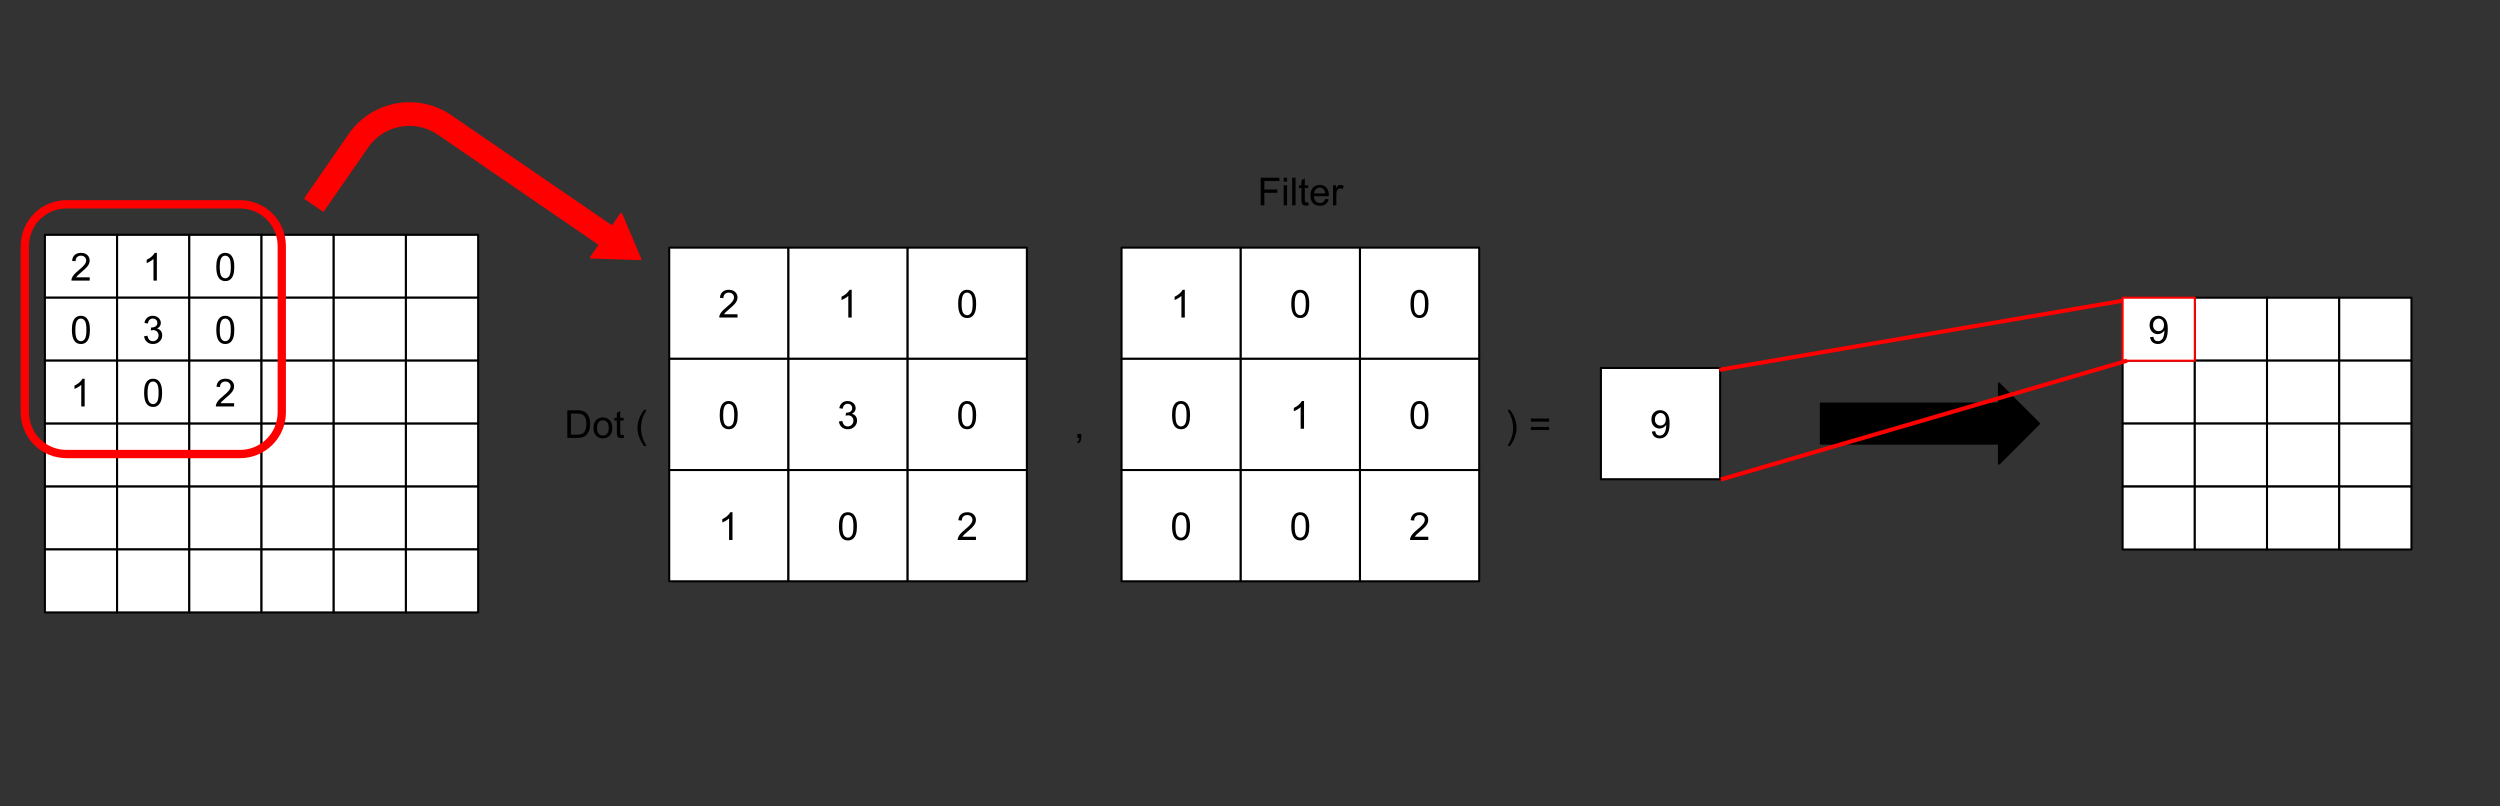 <svg version="1.1" viewBox="0.0 0.0 1208.018 389.449" fill="none" stroke="none" stroke-linecap="square" stroke-miterlimit="10" xmlns:xlink="http://www.w3.org/1999/xlink" xmlns="http://www.w3.org/2000/svg"><rect x="0.0" y="0.0" width="1208.018" height="389.449" fill="#333333" stroke="none"/><clipPath id="p.0"><path d="m0 0l1208.018 0l0 389.449l-1208.018 0l0 -389.449z" clip-rule="nonzero"/></clipPath><g clip-path="url(#p.0)"><path fill="#000000" fill-opacity="0.0" d="m0 0l1208.018 0l0 389.449l-1208.018 0z" fill-rule="evenodd"/><path fill="#ffffff" d="m323.371 119.646l57.605 0l0 53.749l-57.605 0z" fill-rule="evenodd"/><path stroke="#000000" stroke-width="1.0" stroke-linejoin="round" stroke-linecap="butt" d="m323.371 119.646l57.605 0l0 53.749l-57.605 0z" fill-rule="evenodd"/><path fill="#000000" d="m356.377 151.862l0 1.578l-8.828 0q-0.016 -0.594 0.188 -1.141q0.344 -0.906 1.078 -1.781q0.75 -0.875 2.156 -2.016q2.172 -1.781 2.938 -2.828q0.766 -1.047 0.766 -1.969q0 -0.984 -0.703 -1.641q-0.688 -0.672 -1.812 -0.672q-1.188 0 -1.906 0.719q-0.703 0.703 -0.703 1.953l-1.688 -0.172q0.172 -1.891 1.297 -2.875q1.141 -0.984 3.031 -0.984q1.922 0 3.047 1.062q1.125 1.062 1.125 2.641q0 0.797 -0.328 1.578q-0.328 0.781 -1.094 1.641q-0.75 0.844 -2.531 2.344q-1.469 1.234 -1.891 1.688q-0.422 0.438 -0.688 0.875l6.547 0z" fill-rule="nonzero"/><path fill="#ffffff" d="m323.371 173.386l57.605 0l0 53.749l-57.605 0z" fill-rule="evenodd"/><path stroke="#000000" stroke-width="1.0" stroke-linejoin="round" stroke-linecap="butt" d="m323.371 173.386l57.605 0l0 53.749l-57.605 0z" fill-rule="evenodd"/><path fill="#000000" d="m347.767 200.586q0 -2.359 0.484 -3.797q0.484 -1.453 1.438 -2.234q0.969 -0.781 2.422 -0.781q1.078 0 1.891 0.438q0.812 0.422 1.328 1.25q0.531 0.812 0.828 1.984q0.312 1.156 0.312 3.141q0 2.359 -0.484 3.812q-0.484 1.438 -1.453 2.234q-0.953 0.781 -2.422 0.781q-1.922 0 -3.031 -1.391q-1.312 -1.672 -1.312 -5.438zm1.672 0q0 3.297 0.766 4.391q0.781 1.078 1.906 1.078q1.141 0 1.906 -1.094q0.766 -1.094 0.766 -4.375q0 -3.297 -0.766 -4.375q-0.766 -1.078 -1.922 -1.078q-1.125 0 -1.797 0.953q-0.859 1.219 -0.859 4.5z" fill-rule="nonzero"/><path fill="#ffffff" d="m323.371 227.125l57.605 0l0 53.749l-57.605 0z" fill-rule="evenodd"/><path stroke="#000000" stroke-width="1.0" stroke-linejoin="round" stroke-linecap="butt" d="m323.371 227.125l57.605 0l0 53.749l-57.605 0z" fill-rule="evenodd"/><path fill="#000000" d="m353.939 260.92l-1.641 0l0 -10.453q-0.594 0.562 -1.562 1.141q-0.953 0.562 -1.719 0.844l0 -1.594q1.375 -0.641 2.406 -1.562q1.031 -0.922 1.453 -1.781l1.062 0l0 13.406z" fill-rule="nonzero"/><path fill="#ffffff" d="m380.978 119.646l57.605 0l0 53.749l-57.605 0z" fill-rule="evenodd"/><path stroke="#000000" stroke-width="1.0" stroke-linejoin="round" stroke-linecap="butt" d="m380.978 119.646l57.605 0l0 53.749l-57.605 0z" fill-rule="evenodd"/><path fill="#000000" d="m411.546 153.441l-1.641 0l0 -10.453q-0.594 0.562 -1.562 1.141q-0.953 0.562 -1.719 0.844l0 -1.594q1.375 -0.641 2.406 -1.562q1.031 -0.922 1.453 -1.781l1.062 0l0 13.406z" fill-rule="nonzero"/><path fill="#ffffff" d="m380.978 173.386l57.605 0l0 53.749l-57.605 0z" fill-rule="evenodd"/><path stroke="#000000" stroke-width="1.0" stroke-linejoin="round" stroke-linecap="butt" d="m380.978 173.386l57.605 0l0 53.749l-57.605 0z" fill-rule="evenodd"/><path fill="#000000" d="m405.374 203.649l1.641 -0.219q0.281 1.406 0.953 2.016q0.688 0.609 1.656 0.609q1.156 0 1.953 -0.797q0.797 -0.797 0.797 -1.984q0 -1.125 -0.734 -1.859q-0.734 -0.734 -1.875 -0.734q-0.469 0 -1.156 0.172l0.188 -1.438q0.156 0.016 0.266 0.016q1.047 0 1.875 -0.547q0.844 -0.547 0.844 -1.672q0 -0.906 -0.609 -1.5q-0.609 -0.594 -1.578 -0.594q-0.953 0 -1.594 0.609q-0.641 0.594 -0.812 1.797l-1.641 -0.297q0.297 -1.641 1.359 -2.547q1.062 -0.906 2.656 -0.906q1.094 0 2.0 0.469q0.922 0.469 1.406 1.281q0.5 0.812 0.5 1.719q0 0.859 -0.469 1.578q-0.469 0.703 -1.375 1.125q1.188 0.281 1.844 1.141q0.656 0.859 0.656 2.156q0 1.734 -1.281 2.953q-1.266 1.219 -3.219 1.219q-1.766 0 -2.922 -1.047q-1.156 -1.047 -1.328 -2.719z" fill-rule="nonzero"/><path fill="#ffffff" d="m380.978 227.125l57.605 0l0 53.749l-57.605 0z" fill-rule="evenodd"/><path stroke="#000000" stroke-width="1.0" stroke-linejoin="round" stroke-linecap="butt" d="m380.978 227.125l57.605 0l0 53.749l-57.605 0z" fill-rule="evenodd"/><path fill="#000000" d="m405.374 254.326q0 -2.359 0.484 -3.797q0.484 -1.453 1.438 -2.234q0.969 -0.781 2.422 -0.781q1.078 0 1.891 0.438q0.812 0.422 1.328 1.25q0.531 0.812 0.828 1.984q0.312 1.156 0.312 3.141q0 2.359 -0.484 3.813q-0.484 1.438 -1.453 2.234q-0.953 0.781 -2.422 0.781q-1.922 0 -3.031 -1.391q-1.312 -1.672 -1.312 -5.438zm1.672 0q0 3.297 0.766 4.391q0.781 1.078 1.906 1.078q1.141 0 1.906 -1.094q0.766 -1.094 0.766 -4.375q0 -3.297 -0.766 -4.375q-0.766 -1.078 -1.922 -1.078q-1.125 0 -1.797 0.953q-0.859 1.219 -0.859 4.5z" fill-rule="nonzero"/><path fill="#ffffff" d="m438.585 119.646l57.605 0l0 53.749l-57.605 0z" fill-rule="evenodd"/><path stroke="#000000" stroke-width="1.0" stroke-linejoin="round" stroke-linecap="butt" d="m438.585 119.646l57.605 0l0 53.749l-57.605 0z" fill-rule="evenodd"/><path fill="#000000" d="m462.981 146.847q0 -2.359 0.484 -3.797q0.484 -1.453 1.438 -2.234q0.969 -0.781 2.422 -0.781q1.078 0 1.891 0.438q0.812 0.422 1.328 1.25q0.531 0.812 0.828 1.984q0.312 1.156 0.312 3.141q0 2.359 -0.484 3.812q-0.484 1.438 -1.453 2.234q-0.953 0.781 -2.422 0.781q-1.922 0 -3.031 -1.391q-1.312 -1.672 -1.312 -5.438zm1.672 0q0 3.297 0.766 4.391q0.781 1.078 1.906 1.078q1.141 0 1.906 -1.094q0.766 -1.094 0.766 -4.375q0 -3.297 -0.766 -4.375q-0.766 -1.078 -1.922 -1.078q-1.125 0 -1.797 0.953q-0.859 1.219 -0.859 4.5z" fill-rule="nonzero"/><path fill="#ffffff" d="m438.585 173.386l57.605 0l0 53.749l-57.605 0z" fill-rule="evenodd"/><path stroke="#000000" stroke-width="1.0" stroke-linejoin="round" stroke-linecap="butt" d="m438.585 173.386l57.605 0l0 53.749l-57.605 0z" fill-rule="evenodd"/><path fill="#000000" d="m462.981 200.586q0 -2.359 0.484 -3.797q0.484 -1.453 1.438 -2.234q0.969 -0.781 2.422 -0.781q1.078 0 1.891 0.438q0.812 0.422 1.328 1.25q0.531 0.812 0.828 1.984q0.312 1.156 0.312 3.141q0 2.359 -0.484 3.812q-0.484 1.438 -1.453 2.234q-0.953 0.781 -2.422 0.781q-1.922 0 -3.031 -1.391q-1.312 -1.672 -1.312 -5.438zm1.672 0q0 3.297 0.766 4.391q0.781 1.078 1.906 1.078q1.141 0 1.906 -1.094q0.766 -1.094 0.766 -4.375q0 -3.297 -0.766 -4.375q-0.766 -1.078 -1.922 -1.078q-1.125 0 -1.797 0.953q-0.859 1.219 -0.859 4.5z" fill-rule="nonzero"/><path fill="#ffffff" d="m438.585 227.125l57.605 0l0 53.749l-57.605 0z" fill-rule="evenodd"/><path stroke="#000000" stroke-width="1.0" stroke-linejoin="round" stroke-linecap="butt" d="m438.585 227.125l57.605 0l0 53.749l-57.605 0z" fill-rule="evenodd"/><path fill="#000000" d="m471.59 259.342l0 1.578l-8.828 0q-0.016 -0.594 0.188 -1.141q0.344 -0.906 1.078 -1.781q0.75 -0.875 2.156 -2.016q2.172 -1.781 2.938 -2.828q0.766 -1.047 0.766 -1.969q0 -0.984 -0.703 -1.641q-0.688 -0.672 -1.812 -0.672q-1.188 0 -1.906 0.719q-0.703 0.703 -0.703 1.953l-1.688 -0.172q0.172 -1.891 1.297 -2.875q1.141 -0.984 3.031 -0.984q1.922 0 3.047 1.062q1.125 1.062 1.125 2.641q0 0.797 -0.328 1.578q-0.328 0.781 -1.094 1.641q-0.75 0.844 -2.531 2.344q-1.469 1.234 -1.891 1.688q-0.422 0.438 -0.688 0.875l6.547 0z" fill-rule="nonzero"/><path fill="#ffffff" d="m21.694 113.458l34.898 0l0 30.426l-34.898 0z" fill-rule="evenodd"/><path stroke="#000000" stroke-width="1.0" stroke-linejoin="round" stroke-linecap="butt" d="m21.694 113.458l34.898 0l0 30.426l-34.898 0z" fill-rule="evenodd"/><path fill="#000000" d="m43.346 134.013l0 1.578l-8.828 0q-0.016 -0.594 0.188 -1.141q0.344 -0.906 1.078 -1.781q0.75 -0.875 2.156 -2.016q2.172 -1.781 2.938 -2.828q0.766 -1.047 0.766 -1.969q0 -0.984 -0.703 -1.641q-0.688 -0.672 -1.812 -0.672q-1.188 0 -1.906 0.719q-0.703 0.703 -0.703 1.953l-1.688 -0.172q0.172 -1.891 1.297 -2.875q1.141 -0.984 3.031 -0.984q1.922 0 3.047 1.062q1.125 1.062 1.125 2.641q0 0.797 -0.328 1.578q-0.328 0.781 -1.094 1.641q-0.75 0.844 -2.531 2.344q-1.469 1.234 -1.891 1.688q-0.422 0.438 -0.688 0.875l6.547 0z" fill-rule="nonzero"/><path fill="#ffffff" d="m21.694 143.862l34.898 0l0 30.426l-34.898 0z" fill-rule="evenodd"/><path stroke="#000000" stroke-width="1.0" stroke-linejoin="round" stroke-linecap="butt" d="m21.694 143.862l34.898 0l0 30.426l-34.898 0z" fill-rule="evenodd"/><path fill="#000000" d="m34.736 159.402q0 -2.359 0.484 -3.797q0.484 -1.453 1.438 -2.234q0.969 -0.781 2.422 -0.781q1.078 0 1.891 0.438q0.812 0.422 1.328 1.25q0.531 0.812 0.828 1.984q0.312 1.156 0.312 3.141q0 2.359 -0.484 3.812q-0.484 1.438 -1.453 2.234q-0.953 0.781 -2.422 0.781q-1.922 0 -3.031 -1.391q-1.312 -1.672 -1.312 -5.438zm1.672 0q0 3.297 0.766 4.391q0.781 1.078 1.906 1.078q1.141 0 1.906 -1.094q0.766 -1.094 0.766 -4.375q0 -3.297 -0.766 -4.375q-0.766 -1.078 -1.922 -1.078q-1.125 0 -1.797 0.953q-0.859 1.219 -0.859 4.5z" fill-rule="nonzero"/><path fill="#ffffff" d="m21.694 174.267l34.898 0l0 30.426l-34.898 0z" fill-rule="evenodd"/><path stroke="#000000" stroke-width="1.0" stroke-linejoin="round" stroke-linecap="butt" d="m21.694 174.267l34.898 0l0 30.426l-34.898 0z" fill-rule="evenodd"/><path fill="#000000" d="m40.908 196.4l-1.641 0l0 -10.453q-0.594 0.562 -1.562 1.141q-0.953 0.562 -1.719 0.844l0 -1.594q1.375 -0.641 2.406 -1.562q1.031 -0.922 1.453 -1.781l1.062 0l0 13.406z" fill-rule="nonzero"/><path fill="#ffffff" d="m56.582 113.458l34.898 0l0 30.426l-34.898 0z" fill-rule="evenodd"/><path stroke="#000000" stroke-width="1.0" stroke-linejoin="round" stroke-linecap="butt" d="m56.582 113.458l34.898 0l0 30.426l-34.898 0z" fill-rule="evenodd"/><path fill="#000000" d="m75.797 135.591l-1.641 0l0 -10.453q-0.594 0.562 -1.562 1.141q-0.953 0.562 -1.719 0.844l0 -1.594q1.375 -0.641 2.406 -1.562q1.031 -0.922 1.453 -1.781l1.062 0l0 13.406z" fill-rule="nonzero"/><path fill="#ffffff" d="m56.582 143.862l34.898 0l0 30.426l-34.898 0z" fill-rule="evenodd"/><path stroke="#000000" stroke-width="1.0" stroke-linejoin="round" stroke-linecap="butt" d="m56.582 143.862l34.898 0l0 30.426l-34.898 0z" fill-rule="evenodd"/><path fill="#000000" d="m69.625 162.464l1.641 -0.219q0.281 1.406 0.953 2.016q0.688 0.609 1.656 0.609q1.156 0 1.953 -0.797q0.797 -0.797 0.797 -1.984q0 -1.125 -0.734 -1.859q-0.734 -0.734 -1.875 -0.734q-0.469 0 -1.156 0.172l0.188 -1.438q0.156 0.016 0.266 0.016q1.047 0 1.875 -0.547q0.844 -0.547 0.844 -1.672q0 -0.906 -0.609 -1.5q-0.609 -0.594 -1.578 -0.594q-0.953 0 -1.594 0.609q-0.641 0.594 -0.812 1.797l-1.641 -0.297q0.297 -1.641 1.359 -2.547q1.062 -0.906 2.656 -0.906q1.094 0 2.0 0.469q0.922 0.469 1.406 1.281q0.5 0.812 0.5 1.719q0 0.859 -0.469 1.578q-0.469 0.703 -1.375 1.125q1.188 0.281 1.844 1.141q0.656 0.859 0.656 2.156q0 1.734 -1.281 2.953q-1.266 1.219 -3.219 1.219q-1.766 0 -2.922 -1.047q-1.156 -1.047 -1.328 -2.719z" fill-rule="nonzero"/><path fill="#ffffff" d="m56.582 174.267l34.898 0l0 30.426l-34.898 0z" fill-rule="evenodd"/><path stroke="#000000" stroke-width="1.0" stroke-linejoin="round" stroke-linecap="butt" d="m56.582 174.267l34.898 0l0 30.426l-34.898 0z" fill-rule="evenodd"/><path fill="#000000" d="m69.625 189.806q0 -2.359 0.484 -3.797q0.484 -1.453 1.438 -2.234q0.969 -0.781 2.422 -0.781q1.078 0 1.891 0.438q0.812 0.422 1.328 1.25q0.531 0.812 0.828 1.984q0.312 1.156 0.312 3.141q0 2.359 -0.484 3.812q-0.484 1.438 -1.453 2.234q-0.953 0.781 -2.422 0.781q-1.922 0 -3.031 -1.391q-1.312 -1.672 -1.312 -5.438zm1.672 0q0 3.297 0.766 4.391q0.781 1.078 1.906 1.078q1.141 0 1.906 -1.094q0.766 -1.094 0.766 -4.375q0 -3.297 -0.766 -4.375q-0.766 -1.078 -1.922 -1.078q-1.125 0 -1.797 0.953q-0.859 1.219 -0.859 4.5z" fill-rule="nonzero"/><path fill="#ffffff" d="m91.471 113.458l34.898 0l0 30.426l-34.898 0z" fill-rule="evenodd"/><path stroke="#000000" stroke-width="1.0" stroke-linejoin="round" stroke-linecap="butt" d="m91.471 113.458l34.898 0l0 30.426l-34.898 0z" fill-rule="evenodd"/><path fill="#000000" d="m104.513 128.997q0 -2.359 0.484 -3.797q0.484 -1.453 1.438 -2.234q0.969 -0.781 2.422 -0.781q1.078 0 1.891 0.438q0.812 0.422 1.328 1.25q0.531 0.812 0.828 1.984q0.312 1.156 0.312 3.141q0 2.359 -0.484 3.812q-0.484 1.438 -1.453 2.234q-0.953 0.781 -2.422 0.781q-1.922 0 -3.031 -1.391q-1.312 -1.672 -1.312 -5.438zm1.672 0q0 3.297 0.766 4.391q0.781 1.078 1.906 1.078q1.141 0 1.906 -1.094q0.766 -1.094 0.766 -4.375q0 -3.297 -0.766 -4.375q-0.766 -1.078 -1.922 -1.078q-1.125 0 -1.797 0.953q-0.859 1.219 -0.859 4.5z" fill-rule="nonzero"/><path fill="#ffffff" d="m91.471 143.862l34.898 0l0 30.426l-34.898 0z" fill-rule="evenodd"/><path stroke="#000000" stroke-width="1.0" stroke-linejoin="round" stroke-linecap="butt" d="m91.471 143.862l34.898 0l0 30.426l-34.898 0z" fill-rule="evenodd"/><path fill="#000000" d="m104.513 159.402q0 -2.359 0.484 -3.797q0.484 -1.453 1.438 -2.234q0.969 -0.781 2.422 -0.781q1.078 0 1.891 0.438q0.812 0.422 1.328 1.25q0.531 0.812 0.828 1.984q0.312 1.156 0.312 3.141q0 2.359 -0.484 3.812q-0.484 1.438 -1.453 2.234q-0.953 0.781 -2.422 0.781q-1.922 0 -3.031 -1.391q-1.312 -1.672 -1.312 -5.438zm1.672 0q0 3.297 0.766 4.391q0.781 1.078 1.906 1.078q1.141 0 1.906 -1.094q0.766 -1.094 0.766 -4.375q0 -3.297 -0.766 -4.375q-0.766 -1.078 -1.922 -1.078q-1.125 0 -1.797 0.953q-0.859 1.219 -0.859 4.5z" fill-rule="nonzero"/><path fill="#ffffff" d="m91.471 174.267l34.898 0l0 30.426l-34.898 0z" fill-rule="evenodd"/><path stroke="#000000" stroke-width="1.0" stroke-linejoin="round" stroke-linecap="butt" d="m91.471 174.267l34.898 0l0 30.426l-34.898 0z" fill-rule="evenodd"/><path fill="#000000" d="m113.122 194.822l0 1.578l-8.828 0q-0.016 -0.594 0.188 -1.141q0.344 -0.906 1.078 -1.781q0.75 -0.875 2.156 -2.016q2.172 -1.781 2.938 -2.828q0.766 -1.047 0.766 -1.969q0 -0.984 -0.703 -1.641q-0.688 -0.672 -1.812 -0.672q-1.188 0 -1.906 0.719q-0.703 0.703 -0.703 1.953l-1.688 -0.172q0.172 -1.891 1.297 -2.875q1.141 -0.984 3.031 -0.984q1.922 0 3.047 1.062q1.125 1.062 1.125 2.641q0 0.797 -0.328 1.578q-0.328 0.781 -1.094 1.641q-0.75 0.844 -2.531 2.344q-1.469 1.234 -1.891 1.688q-0.422 0.438 -0.688 0.875l6.547 0z" fill-rule="nonzero"/><path fill="#ffffff" d="m126.369 113.458l34.898 0l0 30.426l-34.898 0z" fill-rule="evenodd"/><path stroke="#000000" stroke-width="1.0" stroke-linejoin="round" stroke-linecap="butt" d="m126.369 113.458l34.898 0l0 30.426l-34.898 0z" fill-rule="evenodd"/><path fill="#ffffff" d="m126.369 143.862l34.898 0l0 30.426l-34.898 0z" fill-rule="evenodd"/><path stroke="#000000" stroke-width="1.0" stroke-linejoin="round" stroke-linecap="butt" d="m126.369 143.862l34.898 0l0 30.426l-34.898 0z" fill-rule="evenodd"/><path fill="#ffffff" d="m126.369 174.267l34.898 0l0 30.426l-34.898 0z" fill-rule="evenodd"/><path stroke="#000000" stroke-width="1.0" stroke-linejoin="round" stroke-linecap="butt" d="m126.369 174.267l34.898 0l0 30.426l-34.898 0z" fill-rule="evenodd"/><path fill="#ffffff" d="m161.257 113.458l34.898 0l0 30.426l-34.898 0z" fill-rule="evenodd"/><path stroke="#000000" stroke-width="1.0" stroke-linejoin="round" stroke-linecap="butt" d="m161.257 113.458l34.898 0l0 30.426l-34.898 0z" fill-rule="evenodd"/><path fill="#ffffff" d="m161.257 143.862l34.898 0l0 30.426l-34.898 0z" fill-rule="evenodd"/><path stroke="#000000" stroke-width="1.0" stroke-linejoin="round" stroke-linecap="butt" d="m161.257 143.862l34.898 0l0 30.426l-34.898 0z" fill-rule="evenodd"/><path fill="#ffffff" d="m161.257 174.267l34.898 0l0 30.426l-34.898 0z" fill-rule="evenodd"/><path stroke="#000000" stroke-width="1.0" stroke-linejoin="round" stroke-linecap="butt" d="m161.257 174.267l34.898 0l0 30.426l-34.898 0z" fill-rule="evenodd"/><path fill="#ffffff" d="m196.145 113.458l34.898 0l0 30.426l-34.898 0z" fill-rule="evenodd"/><path stroke="#000000" stroke-width="1.0" stroke-linejoin="round" stroke-linecap="butt" d="m196.145 113.458l34.898 0l0 30.426l-34.898 0z" fill-rule="evenodd"/><path fill="#ffffff" d="m196.145 143.862l34.898 0l0 30.426l-34.898 0z" fill-rule="evenodd"/><path stroke="#000000" stroke-width="1.0" stroke-linejoin="round" stroke-linecap="butt" d="m196.145 143.862l34.898 0l0 30.426l-34.898 0z" fill-rule="evenodd"/><path fill="#ffffff" d="m196.145 174.267l34.898 0l0 30.426l-34.898 0z" fill-rule="evenodd"/><path stroke="#000000" stroke-width="1.0" stroke-linejoin="round" stroke-linecap="butt" d="m196.145 174.267l34.898 0l0 30.426l-34.898 0z" fill-rule="evenodd"/><path fill="#ffffff" d="m21.693 204.693l34.898 0l0 30.426l-34.898 0z" fill-rule="evenodd"/><path stroke="#000000" stroke-width="1.0" stroke-linejoin="round" stroke-linecap="butt" d="m21.693 204.693l34.898 0l0 30.426l-34.898 0z" fill-rule="evenodd"/><path fill="#ffffff" d="m21.693 235.098l34.898 0l0 30.426l-34.898 0z" fill-rule="evenodd"/><path stroke="#000000" stroke-width="1.0" stroke-linejoin="round" stroke-linecap="butt" d="m21.693 235.098l34.898 0l0 30.426l-34.898 0z" fill-rule="evenodd"/><path fill="#ffffff" d="m21.693 265.502l34.898 0l0 30.426l-34.898 0z" fill-rule="evenodd"/><path stroke="#000000" stroke-width="1.0" stroke-linejoin="round" stroke-linecap="butt" d="m21.693 265.502l34.898 0l0 30.426l-34.898 0z" fill-rule="evenodd"/><path fill="#ffffff" d="m56.581 204.693l34.898 0l0 30.426l-34.898 0z" fill-rule="evenodd"/><path stroke="#000000" stroke-width="1.0" stroke-linejoin="round" stroke-linecap="butt" d="m56.581 204.693l34.898 0l0 30.426l-34.898 0z" fill-rule="evenodd"/><path fill="#ffffff" d="m56.581 235.098l34.898 0l0 30.426l-34.898 0z" fill-rule="evenodd"/><path stroke="#000000" stroke-width="1.0" stroke-linejoin="round" stroke-linecap="butt" d="m56.581 235.098l34.898 0l0 30.426l-34.898 0z" fill-rule="evenodd"/><path fill="#ffffff" d="m56.581 265.502l34.898 0l0 30.426l-34.898 0z" fill-rule="evenodd"/><path stroke="#000000" stroke-width="1.0" stroke-linejoin="round" stroke-linecap="butt" d="m56.581 265.502l34.898 0l0 30.426l-34.898 0z" fill-rule="evenodd"/><path fill="#ffffff" d="m91.469 204.693l34.898 0l0 30.426l-34.898 0z" fill-rule="evenodd"/><path stroke="#000000" stroke-width="1.0" stroke-linejoin="round" stroke-linecap="butt" d="m91.469 204.693l34.898 0l0 30.426l-34.898 0z" fill-rule="evenodd"/><path fill="#ffffff" d="m91.469 235.098l34.898 0l0 30.426l-34.898 0z" fill-rule="evenodd"/><path stroke="#000000" stroke-width="1.0" stroke-linejoin="round" stroke-linecap="butt" d="m91.469 235.098l34.898 0l0 30.426l-34.898 0z" fill-rule="evenodd"/><path fill="#ffffff" d="m91.469 265.502l34.898 0l0 30.426l-34.898 0z" fill-rule="evenodd"/><path stroke="#000000" stroke-width="1.0" stroke-linejoin="round" stroke-linecap="butt" d="m91.469 265.502l34.898 0l0 30.426l-34.898 0z" fill-rule="evenodd"/><path fill="#ffffff" d="m126.367 204.693l34.898 0l0 30.426l-34.898 0z" fill-rule="evenodd"/><path stroke="#000000" stroke-width="1.0" stroke-linejoin="round" stroke-linecap="butt" d="m126.367 204.693l34.898 0l0 30.426l-34.898 0z" fill-rule="evenodd"/><path fill="#ffffff" d="m126.367 235.098l34.898 0l0 30.426l-34.898 0z" fill-rule="evenodd"/><path stroke="#000000" stroke-width="1.0" stroke-linejoin="round" stroke-linecap="butt" d="m126.367 235.098l34.898 0l0 30.426l-34.898 0z" fill-rule="evenodd"/><path fill="#ffffff" d="m126.367 265.502l34.898 0l0 30.426l-34.898 0z" fill-rule="evenodd"/><path stroke="#000000" stroke-width="1.0" stroke-linejoin="round" stroke-linecap="butt" d="m126.367 265.502l34.898 0l0 30.426l-34.898 0z" fill-rule="evenodd"/><path fill="#ffffff" d="m161.255 204.693l34.898 0l0 30.426l-34.898 0z" fill-rule="evenodd"/><path stroke="#000000" stroke-width="1.0" stroke-linejoin="round" stroke-linecap="butt" d="m161.255 204.693l34.898 0l0 30.426l-34.898 0z" fill-rule="evenodd"/><path fill="#ffffff" d="m161.255 235.098l34.898 0l0 30.426l-34.898 0z" fill-rule="evenodd"/><path stroke="#000000" stroke-width="1.0" stroke-linejoin="round" stroke-linecap="butt" d="m161.255 235.098l34.898 0l0 30.426l-34.898 0z" fill-rule="evenodd"/><path fill="#ffffff" d="m161.255 265.502l34.898 0l0 30.426l-34.898 0z" fill-rule="evenodd"/><path stroke="#000000" stroke-width="1.0" stroke-linejoin="round" stroke-linecap="butt" d="m161.255 265.502l34.898 0l0 30.426l-34.898 0z" fill-rule="evenodd"/><path fill="#ffffff" d="m196.144 204.693l34.898 0l0 30.426l-34.898 0z" fill-rule="evenodd"/><path stroke="#000000" stroke-width="1.0" stroke-linejoin="round" stroke-linecap="butt" d="m196.144 204.693l34.898 0l0 30.426l-34.898 0z" fill-rule="evenodd"/><path fill="#ffffff" d="m196.144 235.098l34.898 0l0 30.426l-34.898 0z" fill-rule="evenodd"/><path stroke="#000000" stroke-width="1.0" stroke-linejoin="round" stroke-linecap="butt" d="m196.144 235.098l34.898 0l0 30.426l-34.898 0z" fill-rule="evenodd"/><path fill="#ffffff" d="m196.144 265.502l34.898 0l0 30.426l-34.898 0z" fill-rule="evenodd"/><path stroke="#000000" stroke-width="1.0" stroke-linejoin="round" stroke-linecap="butt" d="m196.144 265.502l34.898 0l0 30.426l-34.898 0z" fill-rule="evenodd"/><path fill="#000000" fill-opacity="0.0" d="m11.996 118.839l0 0c0 -11.107 9.004 -20.111 20.111 -20.111l83.936 0l0 0c5.334 0 10.449 2.119 14.22 5.89c3.771 3.771 5.89 8.887 5.89 14.22l0 80.44c0 11.107 -9.004 20.111 -20.111 20.111l-83.936 0c-11.107 0 -20.111 -9.004 -20.111 -20.111z" fill-rule="evenodd"/><path stroke="#ff0000" stroke-width="4.0" stroke-linejoin="round" stroke-linecap="butt" d="m11.996 118.839l0 0c0 -11.107 9.004 -20.111 20.111 -20.111l83.936 0l0 0c5.334 0 10.449 2.119 14.22 5.89c3.771 3.771 5.89 8.887 5.89 14.22l0 80.44c0 11.107 -9.004 20.111 -20.111 20.111l-83.936 0c-11.107 0 -20.111 -9.004 -20.111 -20.111z" fill-rule="evenodd"/><path fill="#ffffff" d="m541.941 119.646l57.605 0l0 53.749l-57.605 0z" fill-rule="evenodd"/><path stroke="#000000" stroke-width="1.0" stroke-linejoin="round" stroke-linecap="butt" d="m541.941 119.646l57.605 0l0 53.749l-57.605 0z" fill-rule="evenodd"/><path fill="#000000" d="m572.509 153.441l-1.641 0l0 -10.453q-0.594 0.562 -1.562 1.141q-0.953 0.562 -1.719 0.844l0 -1.594q1.375 -0.641 2.406 -1.562q1.031 -0.922 1.453 -1.781l1.062 0l0 13.406z" fill-rule="nonzero"/><path fill="#ffffff" d="m541.941 173.386l57.605 0l0 53.749l-57.605 0z" fill-rule="evenodd"/><path stroke="#000000" stroke-width="1.0" stroke-linejoin="round" stroke-linecap="butt" d="m541.941 173.386l57.605 0l0 53.749l-57.605 0z" fill-rule="evenodd"/><path fill="#000000" d="m566.337 200.586q0 -2.359 0.484 -3.797q0.484 -1.453 1.438 -2.234q0.969 -0.781 2.422 -0.781q1.078 0 1.891 0.438q0.812 0.422 1.328 1.25q0.531 0.812 0.828 1.984q0.312 1.156 0.312 3.141q0 2.359 -0.484 3.812q-0.484 1.438 -1.453 2.234q-0.953 0.781 -2.422 0.781q-1.922 0 -3.031 -1.391q-1.312 -1.672 -1.312 -5.438zm1.672 0q0 3.297 0.766 4.391q0.781 1.078 1.906 1.078q1.141 0 1.906 -1.094q0.766 -1.094 0.766 -4.375q0 -3.297 -0.766 -4.375q-0.766 -1.078 -1.922 -1.078q-1.125 0 -1.797 0.953q-0.859 1.219 -0.859 4.5z" fill-rule="nonzero"/><path fill="#ffffff" d="m541.941 227.125l57.605 0l0 53.749l-57.605 0z" fill-rule="evenodd"/><path stroke="#000000" stroke-width="1.0" stroke-linejoin="round" stroke-linecap="butt" d="m541.941 227.125l57.605 0l0 53.749l-57.605 0z" fill-rule="evenodd"/><path fill="#000000" d="m566.337 254.326q0 -2.359 0.484 -3.797q0.484 -1.453 1.438 -2.234q0.969 -0.781 2.422 -0.781q1.078 0 1.891 0.438q0.812 0.422 1.328 1.25q0.531 0.812 0.828 1.984q0.312 1.156 0.312 3.141q0 2.359 -0.484 3.813q-0.484 1.438 -1.453 2.234q-0.953 0.781 -2.422 0.781q-1.922 0 -3.031 -1.391q-1.312 -1.672 -1.312 -5.438zm1.672 0q0 3.297 0.766 4.391q0.781 1.078 1.906 1.078q1.141 0 1.906 -1.094q0.766 -1.094 0.766 -4.375q0 -3.297 -0.766 -4.375q-0.766 -1.078 -1.922 -1.078q-1.125 0 -1.797 0.953q-0.859 1.219 -0.859 4.5z" fill-rule="nonzero"/><path fill="#ffffff" d="m599.548 119.646l57.605 0l0 53.749l-57.605 0z" fill-rule="evenodd"/><path stroke="#000000" stroke-width="1.0" stroke-linejoin="round" stroke-linecap="butt" d="m599.548 119.646l57.605 0l0 53.749l-57.605 0z" fill-rule="evenodd"/><path fill="#000000" d="m623.944 146.847q0 -2.359 0.484 -3.797q0.484 -1.453 1.438 -2.234q0.969 -0.781 2.422 -0.781q1.078 0 1.891 0.438q0.812 0.422 1.328 1.25q0.531 0.812 0.828 1.984q0.312 1.156 0.312 3.141q0 2.359 -0.484 3.812q-0.484 1.438 -1.453 2.234q-0.953 0.781 -2.422 0.781q-1.922 0 -3.031 -1.391q-1.312 -1.672 -1.312 -5.438zm1.672 0q0 3.297 0.766 4.391q0.781 1.078 1.906 1.078q1.141 0 1.906 -1.094q0.766 -1.094 0.766 -4.375q0 -3.297 -0.766 -4.375q-0.766 -1.078 -1.922 -1.078q-1.125 0 -1.797 0.953q-0.859 1.219 -0.859 4.5z" fill-rule="nonzero"/><path fill="#ffffff" d="m599.548 173.386l57.605 0l0 53.749l-57.605 0z" fill-rule="evenodd"/><path stroke="#000000" stroke-width="1.0" stroke-linejoin="round" stroke-linecap="butt" d="m599.548 173.386l57.605 0l0 53.749l-57.605 0z" fill-rule="evenodd"/><path fill="#000000" d="m630.115 207.18l-1.641 0l0 -10.453q-0.594 0.562 -1.562 1.141q-0.953 0.562 -1.719 0.844l0 -1.594q1.375 -0.641 2.406 -1.562q1.031 -0.922 1.453 -1.781l1.062 0l0 13.406z" fill-rule="nonzero"/><path fill="#ffffff" d="m599.548 227.125l57.605 0l0 53.749l-57.605 0z" fill-rule="evenodd"/><path stroke="#000000" stroke-width="1.0" stroke-linejoin="round" stroke-linecap="butt" d="m599.548 227.125l57.605 0l0 53.749l-57.605 0z" fill-rule="evenodd"/><path fill="#000000" d="m623.944 254.326q0 -2.359 0.484 -3.797q0.484 -1.453 1.438 -2.234q0.969 -0.781 2.422 -0.781q1.078 0 1.891 0.438q0.812 0.422 1.328 1.25q0.531 0.812 0.828 1.984q0.312 1.156 0.312 3.141q0 2.359 -0.484 3.813q-0.484 1.438 -1.453 2.234q-0.953 0.781 -2.422 0.781q-1.922 0 -3.031 -1.391q-1.312 -1.672 -1.312 -5.438zm1.672 0q0 3.297 0.766 4.391q0.781 1.078 1.906 1.078q1.141 0 1.906 -1.094q0.766 -1.094 0.766 -4.375q0 -3.297 -0.766 -4.375q-0.766 -1.078 -1.922 -1.078q-1.125 0 -1.797 0.953q-0.859 1.219 -0.859 4.5z" fill-rule="nonzero"/><path fill="#ffffff" d="m657.154 119.646l57.605 0l0 53.749l-57.605 0z" fill-rule="evenodd"/><path stroke="#000000" stroke-width="1.0" stroke-linejoin="round" stroke-linecap="butt" d="m657.154 119.646l57.605 0l0 53.749l-57.605 0z" fill-rule="evenodd"/><path fill="#000000" d="m681.551 146.847q0 -2.359 0.484 -3.797q0.484 -1.453 1.438 -2.234q0.969 -0.781 2.422 -0.781q1.078 0 1.891 0.438q0.812 0.422 1.328 1.25q0.531 0.812 0.828 1.984q0.312 1.156 0.312 3.141q0 2.359 -0.484 3.812q-0.484 1.438 -1.453 2.234q-0.953 0.781 -2.422 0.781q-1.922 0 -3.031 -1.391q-1.312 -1.672 -1.312 -5.438zm1.672 0q0 3.297 0.766 4.391q0.781 1.078 1.906 1.078q1.141 0 1.906 -1.094q0.766 -1.094 0.766 -4.375q0 -3.297 -0.766 -4.375q-0.766 -1.078 -1.922 -1.078q-1.125 0 -1.797 0.953q-0.859 1.219 -0.859 4.5z" fill-rule="nonzero"/><path fill="#ffffff" d="m657.154 173.386l57.605 0l0 53.749l-57.605 0z" fill-rule="evenodd"/><path stroke="#000000" stroke-width="1.0" stroke-linejoin="round" stroke-linecap="butt" d="m657.154 173.386l57.605 0l0 53.749l-57.605 0z" fill-rule="evenodd"/><path fill="#000000" d="m681.551 200.586q0 -2.359 0.484 -3.797q0.484 -1.453 1.438 -2.234q0.969 -0.781 2.422 -0.781q1.078 0 1.891 0.438q0.812 0.422 1.328 1.25q0.531 0.812 0.828 1.984q0.312 1.156 0.312 3.141q0 2.359 -0.484 3.812q-0.484 1.438 -1.453 2.234q-0.953 0.781 -2.422 0.781q-1.922 0 -3.031 -1.391q-1.312 -1.672 -1.312 -5.438zm1.672 0q0 3.297 0.766 4.391q0.781 1.078 1.906 1.078q1.141 0 1.906 -1.094q0.766 -1.094 0.766 -4.375q0 -3.297 -0.766 -4.375q-0.766 -1.078 -1.922 -1.078q-1.125 0 -1.797 0.953q-0.859 1.219 -0.859 4.5z" fill-rule="nonzero"/><path fill="#ffffff" d="m657.154 227.125l57.605 0l0 53.749l-57.605 0z" fill-rule="evenodd"/><path stroke="#000000" stroke-width="1.0" stroke-linejoin="round" stroke-linecap="butt" d="m657.154 227.125l57.605 0l0 53.749l-57.605 0z" fill-rule="evenodd"/><path fill="#000000" d="m690.16 259.342l0 1.578l-8.828 0q-0.016 -0.594 0.188 -1.141q0.344 -0.906 1.078 -1.781q0.75 -0.875 2.156 -2.016q2.172 -1.781 2.938 -2.828q0.766 -1.047 0.766 -1.969q0 -0.984 -0.703 -1.641q-0.688 -0.672 -1.812 -0.672q-1.188 0 -1.906 0.719q-0.703 0.703 -0.703 1.953l-1.688 -0.172q0.172 -1.891 1.297 -2.875q1.141 -0.984 3.031 -0.984q1.922 0 3.047 1.062q1.125 1.062 1.125 2.641q0 0.797 -0.328 1.578q-0.328 0.781 -1.094 1.641q-0.75 0.844 -2.531 2.344q-1.469 1.234 -1.891 1.688q-0.422 0.438 -0.688 0.875l6.547 0z" fill-rule="nonzero"/><path fill="#000000" fill-opacity="0.0" d="m262.403 180.539l61.008 0l0 48.283l-61.008 0z" fill-rule="evenodd"/><path fill="#000000" d="m274.13 211.601l0 -13.359l4.609 0q1.547 0 2.375 0.203q1.141 0.25 1.953 0.953q1.062 0.891 1.578 2.281q0.531 1.391 0.531 3.172q0 1.516 -0.359 2.703q-0.359 1.172 -0.922 1.938q-0.547 0.766 -1.203 1.219q-0.656 0.438 -1.594 0.672q-0.938 0.219 -2.141 0.219l-4.828 0zm1.766 -1.578l2.859 0q1.312 0 2.062 -0.234q0.75 -0.25 1.203 -0.703q0.625 -0.625 0.969 -1.688q0.359 -1.062 0.359 -2.578q0 -2.094 -0.688 -3.219q-0.688 -1.125 -1.672 -1.5q-0.703 -0.281 -2.281 -0.281l-2.812 0l0 10.203zm10.895 -3.266q0 -2.688 1.484 -3.969q1.25 -1.078 3.047 -1.078q2.0 0 3.266 1.312q1.266 1.297 1.266 3.609q0 1.859 -0.562 2.938q-0.562 1.062 -1.641 1.656q-1.062 0.594 -2.328 0.594q-2.031 0 -3.281 -1.297q-1.25 -1.312 -1.25 -3.766zm1.688 0q0 1.859 0.797 2.797q0.812 0.922 2.047 0.922q1.219 0 2.031 -0.922q0.812 -0.938 0.812 -2.844q0 -1.797 -0.812 -2.719q-0.812 -0.922 -2.031 -0.922q-1.234 0 -2.047 0.922q-0.797 0.906 -0.797 2.766zm12.876 3.375l0.234 1.453q-0.688 0.141 -1.234 0.141q-0.891 0 -1.391 -0.281q-0.484 -0.281 -0.688 -0.734q-0.203 -0.469 -0.203 -1.938l0 -5.578l-1.203 0l0 -1.266l1.203 0l0 -2.391l1.625 -0.984l0 3.375l1.656 0l0 1.266l-1.656 0l0 5.672q0 0.688 0.078 0.891q0.094 0.203 0.281 0.328q0.203 0.109 0.578 0.109q0.266 0 0.719 -0.062zm9.913 5.391q-1.359 -1.703 -2.297 -4.0q-0.938 -2.297 -0.938 -4.766q0 -2.156 0.703 -4.141q0.828 -2.312 2.531 -4.594l1.172 0q-1.094 1.891 -1.453 2.703q-0.547 1.25 -0.875 2.625q-0.391 1.703 -0.391 3.422q0 4.375 2.719 8.75l-1.172 0z" fill-rule="nonzero"/><path fill="#000000" fill-opacity="0.0" d="m504.668 185.338l33.732 0l0 38.709l-33.732 0z" fill-rule="evenodd"/><path fill="#000000" d="m520.598 211.612l0 -1.875l1.875 0l0 1.875q0 1.031 -0.375 1.656q-0.359 0.641 -1.156 0.984l-0.453 -0.703q0.516 -0.219 0.766 -0.672q0.25 -0.438 0.281 -1.266l-0.938 0z" fill-rule="nonzero"/><path fill="#000000" fill-opacity="0.0" d="m718.3 185.339l45.165 0l0 38.709l-45.165 0z" fill-rule="evenodd"/><path fill="#000000" d="m729.613 215.535l-1.188 0q2.734 -4.375 2.734 -8.75q0 -1.719 -0.391 -3.391q-0.312 -1.375 -0.875 -2.625q-0.359 -0.828 -1.469 -2.734l1.188 0q1.703 2.281 2.531 4.594q0.688 1.984 0.688 4.141q0 2.469 -0.938 4.766q-0.938 2.297 -2.281 4.0zm18.943 -11.781l-8.828 0l0 -1.516l8.828 0l0 1.516zm0 4.062l-8.828 0l0 -1.531l8.828 0l0 1.531z" fill-rule="nonzero"/><path fill="#ff0000" d="m147.556 95.849l21.343 -30.805c11.02 -15.905 32.892 -19.931 48.852 -8.992l78.114 53.536l4.311 -6.222l9.229 21.834l-23.8 -0.802l4.311 -6.222l-78.114 -53.536l0 0c-11.202 -7.677 -26.552 -4.852 -34.286 6.311l-21.343 30.805z" fill-rule="evenodd"/><path stroke="#ff0000" stroke-width="1.0" stroke-linejoin="round" stroke-linecap="butt" d="m147.556 95.849l21.343 -30.805c11.02 -15.905 32.892 -19.931 48.852 -8.992l78.114 53.536l4.311 -6.222l9.229 21.834l-23.8 -0.802l4.311 -6.222l-78.114 -53.536l0 0c-11.202 -7.677 -26.552 -4.852 -34.286 6.311l-21.343 30.805z" fill-rule="evenodd"/><path fill="#000000" fill-opacity="0.0" d="m575.668 77.838l105.417 0l0 28.945l-105.417 0z" fill-rule="evenodd"/><path fill="#000000" d="m609.18 99.23l0 -13.359l9.016 0l0 1.578l-7.25 0l0 4.141l6.266 0l0 1.578l-6.266 0l0 6.062l-1.766 0zm11.099 -11.469l0 -1.891l1.641 0l0 1.891l-1.641 0zm0 11.469l0 -9.672l1.641 0l0 9.672l-1.641 0zm4.098 0l0 -13.359l1.641 0l0 13.359l-1.641 0zm7.77 -1.469l0.234 1.453q-0.688 0.141 -1.234 0.141q-0.891 0 -1.391 -0.281q-0.484 -0.281 -0.688 -0.734q-0.203 -0.469 -0.203 -1.938l0 -5.578l-1.203 0l0 -1.266l1.203 0l0 -2.391l1.625 -0.984l0 3.375l1.656 0l0 1.266l-1.656 0l0 5.672q0 0.688 0.078 0.891q0.094 0.203 0.281 0.328q0.203 0.109 0.578 0.109q0.266 0 0.719 -0.062zm8.23 -1.641l1.688 0.203q-0.406 1.484 -1.484 2.312q-1.078 0.812 -2.766 0.812q-2.125 0 -3.375 -1.297q-1.234 -1.312 -1.234 -3.672q0 -2.453 1.25 -3.797q1.266 -1.344 3.266 -1.344q1.938 0 3.156 1.328q1.234 1.312 1.234 3.703q0 0.156 0 0.438l-7.219 0q0.094 1.594 0.906 2.453q0.812 0.844 2.016 0.844q0.906 0 1.547 -0.469q0.641 -0.484 1.016 -1.516zm-5.391 -2.656l5.406 0q-0.109 -1.219 -0.625 -1.828q-0.781 -0.953 -2.031 -0.953q-1.125 0 -1.906 0.766q-0.766 0.75 -0.844 2.016zm9.126 5.766l0 -9.672l1.469 0l0 1.469q0.562 -1.031 1.031 -1.359q0.484 -0.328 1.062 -0.328q0.828 0 1.688 0.531l-0.562 1.516q-0.609 -0.359 -1.203 -0.359q-0.547 0 -0.969 0.328q-0.422 0.328 -0.609 0.891q-0.281 0.875 -0.281 1.922l0 5.062l-1.625 0z" fill-rule="nonzero"/><path fill="#ffffff" d="m773.577 177.798l57.606 0l0 53.764l-57.606 0z" fill-rule="evenodd"/><path stroke="#000000" stroke-width="1.0" stroke-linejoin="round" stroke-linecap="butt" d="m773.577 177.798l57.606 0l0 53.764l-57.606 0z" fill-rule="evenodd"/><path fill="#000000" d="m798.208 208.506l1.578 -0.141q0.203 1.109 0.766 1.609q0.562 0.5 1.453 0.5q0.75 0 1.312 -0.344q0.578 -0.344 0.938 -0.922q0.375 -0.578 0.609 -1.562q0.25 -0.984 0.25 -2.0q0 -0.109 0 -0.328q-0.5 0.781 -1.359 1.266q-0.844 0.484 -1.828 0.484q-1.672 0 -2.812 -1.203q-1.141 -1.203 -1.141 -3.172q0 -2.031 1.188 -3.266q1.203 -1.234 3.0 -1.234q1.312 0 2.391 0.703q1.078 0.703 1.641 2.0q0.562 1.297 0.562 3.75q0 2.562 -0.562 4.078q-0.562 1.516 -1.656 2.312q-1.094 0.797 -2.578 0.797q-1.562 0 -2.562 -0.875q-0.984 -0.875 -1.188 -2.453zm6.719 -5.891q0 -1.406 -0.75 -2.234q-0.75 -0.828 -1.812 -0.828q-1.094 0 -1.906 0.891q-0.812 0.891 -0.812 2.312q0 1.281 0.766 2.078q0.781 0.797 1.906 0.797q1.141 0 1.875 -0.797q0.734 -0.797 0.734 -2.219z" fill-rule="nonzero"/><path fill="#ffffff" d="m1025.658 174.267l34.898 0l0 30.426l-34.898 0z" fill-rule="evenodd"/><path stroke="#000000" stroke-width="1.0" stroke-linejoin="round" stroke-linecap="butt" d="m1025.658 174.267l34.898 0l0 30.426l-34.898 0z" fill-rule="evenodd"/><path fill="#ffffff" d="m1025.658 204.671l34.898 0l0 30.426l-34.898 0z" fill-rule="evenodd"/><path stroke="#000000" stroke-width="1.0" stroke-linejoin="round" stroke-linecap="butt" d="m1025.658 204.671l34.898 0l0 30.426l-34.898 0z" fill-rule="evenodd"/><path fill="#ffffff" d="m1060.546 143.862l34.898 0l0 30.426l-34.898 0z" fill-rule="evenodd"/><path stroke="#000000" stroke-width="1.0" stroke-linejoin="round" stroke-linecap="butt" d="m1060.546 143.862l34.898 0l0 30.426l-34.898 0z" fill-rule="evenodd"/><path fill="#ffffff" d="m1060.546 174.267l34.898 0l0 30.426l-34.898 0z" fill-rule="evenodd"/><path stroke="#000000" stroke-width="1.0" stroke-linejoin="round" stroke-linecap="butt" d="m1060.546 174.267l34.898 0l0 30.426l-34.898 0z" fill-rule="evenodd"/><path fill="#ffffff" d="m1060.546 204.671l34.898 0l0 30.426l-34.898 0z" fill-rule="evenodd"/><path stroke="#000000" stroke-width="1.0" stroke-linejoin="round" stroke-linecap="butt" d="m1060.546 204.671l34.898 0l0 30.426l-34.898 0z" fill-rule="evenodd"/><path fill="#ffffff" d="m1095.434 143.862l34.898 0l0 30.426l-34.898 0z" fill-rule="evenodd"/><path stroke="#000000" stroke-width="1.0" stroke-linejoin="round" stroke-linecap="butt" d="m1095.434 143.862l34.898 0l0 30.426l-34.898 0z" fill-rule="evenodd"/><path fill="#ffffff" d="m1095.434 174.267l34.898 0l0 30.426l-34.898 0z" fill-rule="evenodd"/><path stroke="#000000" stroke-width="1.0" stroke-linejoin="round" stroke-linecap="butt" d="m1095.434 174.267l34.898 0l0 30.426l-34.898 0z" fill-rule="evenodd"/><path fill="#ffffff" d="m1095.434 204.671l34.898 0l0 30.426l-34.898 0z" fill-rule="evenodd"/><path stroke="#000000" stroke-width="1.0" stroke-linejoin="round" stroke-linecap="butt" d="m1095.434 204.671l34.898 0l0 30.426l-34.898 0z" fill-rule="evenodd"/><path fill="#ffffff" d="m1130.332 143.862l34.898 0l0 30.426l-34.898 0z" fill-rule="evenodd"/><path stroke="#000000" stroke-width="1.0" stroke-linejoin="round" stroke-linecap="butt" d="m1130.332 143.862l34.898 0l0 30.426l-34.898 0z" fill-rule="evenodd"/><path fill="#ffffff" d="m1130.332 174.267l34.898 0l0 30.426l-34.898 0z" fill-rule="evenodd"/><path stroke="#000000" stroke-width="1.0" stroke-linejoin="round" stroke-linecap="butt" d="m1130.332 174.267l34.898 0l0 30.426l-34.898 0z" fill-rule="evenodd"/><path fill="#ffffff" d="m1130.332 204.671l34.898 0l0 30.426l-34.898 0z" fill-rule="evenodd"/><path stroke="#000000" stroke-width="1.0" stroke-linejoin="round" stroke-linecap="butt" d="m1130.332 204.671l34.898 0l0 30.426l-34.898 0z" fill-rule="evenodd"/><path fill="#ffffff" d="m1025.656 235.097l34.898 0l0 30.426l-34.898 0z" fill-rule="evenodd"/><path stroke="#000000" stroke-width="1.0" stroke-linejoin="round" stroke-linecap="butt" d="m1025.656 235.097l34.898 0l0 30.426l-34.898 0z" fill-rule="evenodd"/><path fill="#ffffff" d="m1060.544 235.097l34.898 0l0 30.426l-34.898 0z" fill-rule="evenodd"/><path stroke="#000000" stroke-width="1.0" stroke-linejoin="round" stroke-linecap="butt" d="m1060.544 235.097l34.898 0l0 30.426l-34.898 0z" fill-rule="evenodd"/><path fill="#ffffff" d="m1095.432 235.097l34.898 0l0 30.426l-34.898 0z" fill-rule="evenodd"/><path stroke="#000000" stroke-width="1.0" stroke-linejoin="round" stroke-linecap="butt" d="m1095.432 235.097l34.898 0l0 30.426l-34.898 0z" fill-rule="evenodd"/><path fill="#ffffff" d="m1130.33 235.097l34.898 0l0 30.426l-34.898 0z" fill-rule="evenodd"/><path stroke="#000000" stroke-width="1.0" stroke-linejoin="round" stroke-linecap="butt" d="m1130.33 235.097l34.898 0l0 30.426l-34.898 0z" fill-rule="evenodd"/><path fill="#ffffff" d="m1025.658 143.862l34.898 0l0 30.426l-34.898 0z" fill-rule="evenodd"/><path stroke="#ff0000" stroke-width="1.0" stroke-linejoin="round" stroke-linecap="butt" d="m1025.658 143.862l34.898 0l0 30.426l-34.898 0z" fill-rule="evenodd"/><path fill="#000000" d="m1038.934 162.901l1.578 -0.141q0.203 1.109 0.766 1.609q0.562 0.5 1.453 0.5q0.75 0 1.312 -0.344q0.578 -0.344 0.938 -0.922q0.375 -0.578 0.609 -1.562q0.25 -0.984 0.25 -2.0q0 -0.109 0 -0.328q-0.5 0.781 -1.359 1.266q-0.844 0.484 -1.828 0.484q-1.672 0 -2.812 -1.203q-1.141 -1.203 -1.141 -3.172q0 -2.031 1.188 -3.266q1.203 -1.234 3.0 -1.234q1.312 0 2.391 0.703q1.078 0.703 1.641 2.0q0.562 1.297 0.562 3.75q0 2.562 -0.562 4.078q-0.562 1.516 -1.656 2.312q-1.094 0.797 -2.578 0.797q-1.562 0 -2.562 -0.875q-0.984 -0.875 -1.188 -2.453zm6.719 -5.891q0 -1.406 -0.75 -2.234q-0.75 -0.828 -1.812 -0.828q-1.094 0 -1.906 0.891q-0.812 0.891 -0.812 2.312q0 1.281 0.766 2.078q0.781 0.797 1.906 0.797q1.141 0 1.875 -0.797q0.734 -0.797 0.734 -2.219z" fill-rule="nonzero"/><path fill="#000000" fill-opacity="0.0" d="m831.793 178.525l193.071 -33.071" fill-rule="evenodd"/><path stroke="#ff0000" stroke-width="2.0" stroke-linejoin="round" stroke-linecap="butt" d="m831.793 178.525l193.071 -33.071" fill-rule="evenodd"/><path fill="#000000" d="m879.848 195.003l86.063 0l0 -9.677l19.354 19.354l-19.354 19.354l0 -9.677l-86.063 0z" fill-rule="evenodd"/><path stroke="#000000" stroke-width="1.0" stroke-linejoin="round" stroke-linecap="butt" d="m879.848 195.003l86.063 0l0 -9.677l19.354 19.354l-19.354 19.354l0 -9.677l-86.063 0z" fill-rule="evenodd"/><path fill="#000000" fill-opacity="0.0" d="m832.454 231.42l194.394 -56.85" fill-rule="evenodd"/><path stroke="#ff0000" stroke-width="2.0" stroke-linejoin="round" stroke-linecap="butt" d="m832.454 231.42l194.394 -56.85" fill-rule="evenodd"/></g></svg>